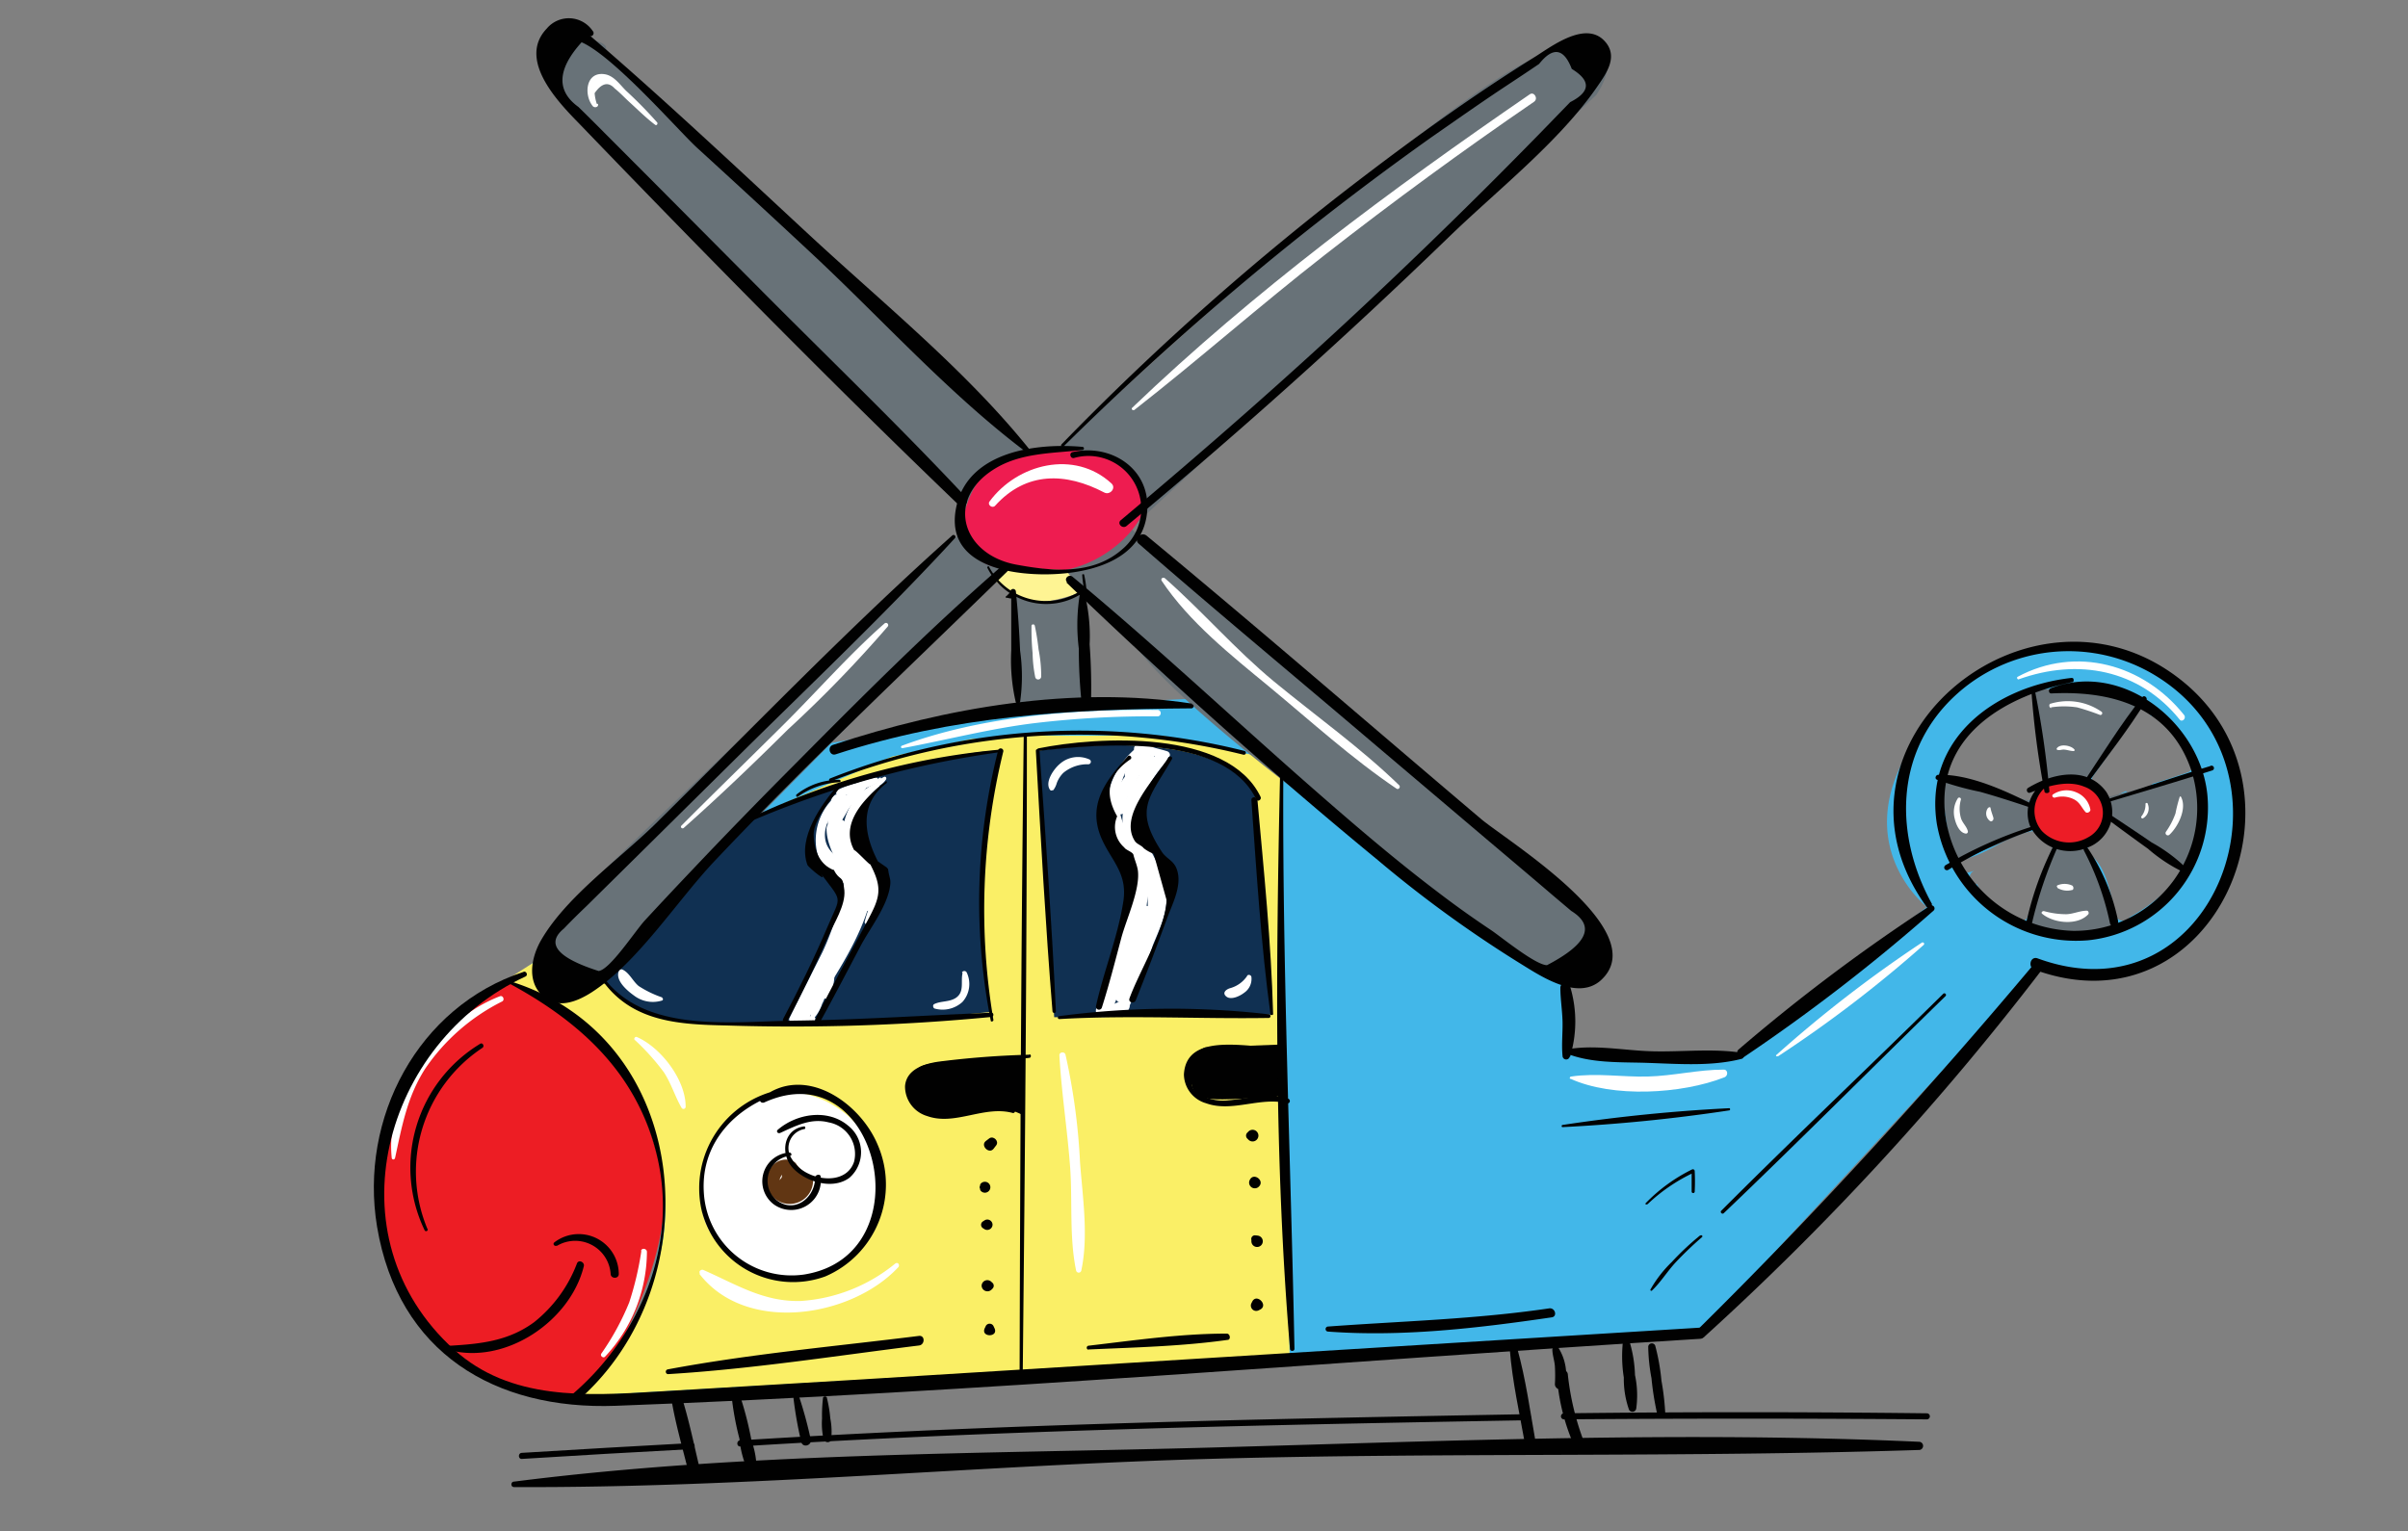 <svg id="illustration" xmlns="http://www.w3.org/2000/svg" viewBox="0 0 198.43 126.2"><rect x="0" y="0" width="198.43" height="126.2" fill="#808080" stroke="none"/><defs><style>.cls-1{fill:#ed1d24;}.cls-2{fill:#42b7e9;}.cls-3{fill:#faef66;}.cls-4{fill:#687278;}.cls-5{fill:#ee1c50;}.cls-6{fill:#fef493;}.cls-7{fill:#103052;}.cls-8{fill:#010101;}.cls-9{fill:#fff;}.cls-10{fill:#613613;}.cls-11{fill:#ed1c26;}</style></defs><path class="cls-1" d="M41.88,80.89S31,86.82,31.23,96.52s5.34,17.9,16.18,18.67c3.24-1.85,8.27-12.31,7.26-18.76S48.26,82.51,41.88,80.89Z"/><path class="cls-2" d="M176.68,54.63c-7-2.3-13.07-2.15-18.84,6.38s.94,13.75.94,13.75L143.54,86.91H129.42L128.17,76l-30-18.4-12,.56L68,61.33,41.88,80.89s11.7,3.84,12.79,15.54a23.11,23.11,0,0,1-7.26,18.76l92.67-5.31L168,79.66s9.84,3.34,14.54-4.54S183.72,56.93,176.68,54.63Zm-16.24,8.85a11.09,11.09,0,0,1,6.63-6.42c.57-.19.86.48.6.88a.85.85,0,0,1,.06.17c.24,1.89.12,3.77.74,5.58a.52.52,0,0,1-.05.7,3.16,3.16,0,0,0-.67.87.55.55,0,0,1-.52.74,5.56,5.56,0,0,1-2.42-.87,18.12,18.12,0,0,0-3.25-.87.58.58,0,0,1-.28-.19C160.87,64.31,160.22,64,160.44,63.48Zm8.84,7.36c-1.13,1.36-1.49,3.18-2.2,4.76a.47.47,0,0,1-.52.29.52.52,0,0,1-.27,0,5,5,0,0,1-3.36-3,.58.58,0,0,1-.43-1l.17-.11a4.44,4.44,0,0,1-.52.15c-.72.17-1-.94-.31-1.1,2-.46,3.53-1.91,5.52-2.3a.57.57,0,0,1,.64.33h0a1.79,1.79,0,0,0,.8.74.56.56,0,0,1,.38.46A.59.59,0,0,1,169.28,70.84ZM177.86,74a14.25,14.25,0,0,1-2.33,1.58.69.69,0,0,1-1.26-.5c-.39-1.54-.72-3.65-2-4.59-.54-.41-.07-1.3.47-1a.85.85,0,0,1,.13-.22,5.43,5.43,0,0,0,.66-1c0-.37.25-.76.69-.6,1.88.7,3.22,2.23,4.94,3.21a.52.52,0,0,1,.27.39.59.59,0,0,1,.2.55C179.53,72.72,178.53,73.48,177.86,74Zm2.81-10.87a.58.58,0,0,1-.39.54c-1,.34-1.92.66-2.89.93a.54.54,0,0,1-.2.16,9.62,9.62,0,0,1-1.5.56.5.5,0,0,1-.5-.11,6.11,6.11,0,0,0-.58.27h0a.52.52,0,0,1-.9.19c-.25-.29-.49-.57-.73-.87-.41,0-.8-.4-.51-.82l.11-.16a1,1,0,0,1,.08-.11c1.25-1.77,2.54-3.51,3.61-5.39a.57.57,0,0,1,1,.57,1,1,0,0,1-.08.14.59.59,0,0,1,.45,0l.08,0a.81.81,0,0,1,.18.1,6.24,6.24,0,0,1,2.41,3.05C180.69,62.34,180.94,62.85,180.67,63.14Z"/><path class="cls-3" d="M84.28,60.64H95.73l9.78,2.08.76,49-59.08,3.4S56.8,107,54.45,96.34,45.18,82.61,41.67,80.81L64.49,66.27l9-3.9L80,60.92Z"/><path class="cls-4" d="M87.52,36.72S120.28,6,127.76,4.31s3.78,3.52,3.78,3.52L93.19,43.57l36.59,31.18a2.73,2.73,0,0,1,1.45,3.57c-.89,2.63-4,1.53-4,1.53S99.08,61,93.47,53.14L85.3,44.23,49.17,80.83a2.23,2.23,0,0,1-3.37,0c-1.89-1.75-1.16-2.55,0-4.82s35-33.59,35-33.59l-35-35S43.9,5.19,45.8,4s4.28-.64,4.14,0,36,34.49,36,34.49Z"/><path class="cls-5" d="M79.31,43.13s.57-5.67,6-6.16,9.73,2.27,9.08,4.69-4.13,5.46-8.19,5.49S79.27,46.59,79.31,43.13Z"/><path class="cls-6" d="M82,47.87s2.17,1.84,3.56,1.8a14.09,14.09,0,0,0,3.62-.9L87.82,47,83,46.76Z"/><path class="cls-4" d="M83.93,58.39,89.48,58l-.27-9.21a6.92,6.92,0,0,1-3,.94,11.91,11.91,0,0,1-2.78-.78Z"/><path class="cls-7" d="M62,67.29s15.12-5.45,20.35-5.41c0,0-1.24,6.94-1.52,10.54s.78,11,.78,11l-9,.84-13,.08s-7.35.25-9.73-3.36C52.72,76.82,62,67.29,62,67.29Z"/><path class="cls-7" d="M85.51,61.89s14.7-2.4,18.11,3.68l-.41.38,1.59,17.69-17.93.21Z"/><path class="cls-8" d="M84.25,87.13s-7.52.15-8.45.83-1.72,2.62,0,3.51,4.7.15,5.75-.12a5,5,0,0,1,2.7.55Z"/><path class="cls-8" d="M99.3,86.34S97.72,87,98,88.4s.18,1.78,1.33,2.11,6-.18,6-.18V86.11Z"/><path class="cls-9" d="M65.84,90.07s-7.58-.32-8.06,8c-.54,6,6.92,7.4,6.92,7.4s8.33-.36,8-7.4A8.23,8.23,0,0,0,65.84,90.07Z"/><path class="cls-10" d="M65.08,95.62a1.51,1.51,0,0,0-1.72.93,1.86,1.86,0,0,0,.33,2.11A1.93,1.93,0,0,0,67,97.4a.53.53,0,0,0-.28-.47,2.81,2.81,0,0,1-1.11-1,.57.57,0,0,0-1,.13c-.17.72-.56,2.34.44,2.65a.93.93,0,0,0,1-.43A1.39,1.39,0,0,0,66,96.87a.63.63,0,0,0-.69-.27,1.45,1.45,0,0,0-1.08.72,1,1,0,0,0,.3,1.21c1.07.75,1.63-.79,1.32-1.62a.7.7,0,0,0-1.16-.3,1.28,1.28,0,0,0-.35.84.72.72,0,0,0,.7.7l.36,0A.72.72,0,0,0,65.86,97a.84.84,0,0,0-1.45.58c-.08.8,1,.86,1.35.36l.06-.09c.39-.51-.25-1.09-.76-1l-.12,0,.89.89,0-.07-.34.43-.21,0-.51-.21,0,0,.51-1.22H65l.71.71-.08.13-1.08-.14a.5.5,0,0,1-.05.43l.45-.45c.16.36.38.47.64.34l-.68-.27c.09.14.46.35.63.25a2.46,2.46,0,0,0,0-.47,3.68,3.68,0,0,1,.15-.88l-1,.13a4.29,4.29,0,0,0,1.54,1.36l-.25-.62c-.12.7-.9,1.32-1.51.64s.18-1.27.74-1.63a.36.36,0,0,0-.09-.65Z"/><path class="cls-9" d="M66.64,83.93c1.67-2.71,3.72-5.61,4.76-8.64.94-2.74-1.4-4.35-1.5-7a.9.9,0,0,0-1.79,0c0,2.25,2.2,4.15,1.83,6.31-.48,2.91-2.76,6.2-4.21,8.74a.53.53,0,0,0,.91.54Z"/><path class="cls-9" d="M69.16,67.93a9.91,9.91,0,0,0,.72-1.17,7.39,7.39,0,0,1,1-1.17c.39-.39-.21-1-.6-.61a4.66,4.66,0,0,0-1.51,2.79.24.24,0,0,0,.4.16Z"/><path class="cls-9" d="M72.15,64.1a7.79,7.79,0,0,0-1.57.44,7.05,7.05,0,0,0-1.55.58c-.21.13-.15.54.14.51a6.83,6.83,0,0,0,1.58-.47,8,8,0,0,0,1.52-.61c.19-.11.13-.48-.12-.45Z"/><path class="cls-9" d="M69.17,65.42c-2.62,1.79-2.75,6.37.53,7.47.67.22,1-.65.64-1.11-.83-1-2.28-1.32-2.36-2.84-.07-1.31,1-2.23,1.34-3.4a.1.1,0,0,0-.15-.12Z"/><path class="cls-9" d="M69.2,65.52a3.72,3.72,0,0,0-1,2.24.56.56,0,0,0,1.1.15c.11-.33.14-.69.24-1s.23-.66.35-1-.39-.65-.64-.38Z"/><path class="cls-9" d="M72.23,64.53a4.57,4.57,0,0,0-2.63,3.08,4.33,4.33,0,0,0,0,2.26c.26,1,2.16,3,1.27,4-.52.58.14,1.57.86,1.12a2.39,2.39,0,0,0,.89-3c-.35-1-1.15-1.65-1.56-2.57-.84-1.9-.06-3.34,1.37-4.57.12-.1,0-.32-.15-.26Z"/><path class="cls-9" d="M69.58,72.42a21.34,21.34,0,0,1-1.81,6.07c-.9,1.8-1.82,3.6-2.71,5.41a.25.25,0,0,0,.15.36,2.23,2.23,0,0,0,1.84-.08.19.19,0,0,0,0-.37c-1.88-.24-.24-1.43.39-2.55s1.29-2.59,1.86-3.9c.69-1.58,1.57-3.4.57-5a.13.13,0,0,0-.24,0Z"/><path class="cls-9" d="M67.08,83.93a3.4,3.4,0,0,0,.67-1.19,3.62,3.62,0,0,0,.38-1.18.18.18,0,0,0-.3-.13,4,4,0,0,0-.66,1.19,3,3,0,0,0-.39,1.18.18.18,0,0,0,.3.13Z"/><path class="cls-9" d="M68.29,82.21a4,4,0,0,0,.47-1.92.13.13,0,0,0-.22-.06,3.84,3.84,0,0,0-.67,1.87.22.22,0,0,0,.42.11Z"/><path class="cls-9" d="M71.41,76.11a2.39,2.39,0,0,0,.87-1.87c0-.21-.33-.21-.44,0A11.38,11.38,0,0,0,71.25,76c0,.1.08.23.16.13Z"/><path class="cls-9" d="M72.15,64.92a1.75,1.75,0,0,0,.85-.65c.09-.12,0-.31-.17-.22a1.67,1.67,0,0,0-.79.76c0,.06,0,.12.11.11Z"/><path class="cls-9" d="M72.32,64.44a1.28,1.28,0,0,0,.26-.2c.08-.06,0-.19-.1-.13a1.64,1.64,0,0,0-.25.21.08.08,0,0,0,.09.12Z"/><path class="cls-9" d="M68.85,65.51a.7.7,0,0,0-.38.63.19.19,0,0,0,.35.09l.27-.48a.18.18,0,0,0-.24-.24Z"/><path class="cls-9" d="M71,64.73a1.86,1.86,0,0,0-.69.85.3.3,0,0,0,.08.3l.05.06a.17.17,0,0,0,.18,0c.36-.1.44-.6.68-.86s-.06-.56-.3-.39Z"/><path class="cls-9" d="M93.7,62.08a5.07,5.07,0,0,0,1.16.23c.42,0,.84.11,1.26.13s.33-.42.07-.51-.83-.22-1.23-.35a5.12,5.12,0,0,0-1.17-.2c-.42,0-.46.58-.09.7Z"/><path class="cls-9" d="M93.61,61.67a6.92,6.92,0,0,0-2.13,7.47c.3.83.87,1.52,1.18,2.35a7.21,7.21,0,0,1-.15,4.33,65.9,65.9,0,0,1-2.16,7.27c-.29.78.92,1.08,1.22.33,1.26-3.13,3.3-7.49,3-11-.16-1.59-1.18-2.72-1.83-4.11-1.13-2.42-.36-4.45,1.08-6.51a.13.13,0,0,0-.18-.17Z"/><path class="cls-9" d="M91.71,83.53a2.16,2.16,0,0,0,.84,0,.53.53,0,0,0,.48-.37.37.37,0,0,0,0-.39.53.53,0,0,0-.57-.23,2.28,2.28,0,0,0-.79.29.38.38,0,0,0,.09.69Z"/><path class="cls-9" d="M93,83.09a46.93,46.93,0,0,0,2-5.17c.62-1.52,1.34-2.93,1.09-4.61a12.69,12.69,0,0,0-1.49-3.57c-1.32-2.72-.34-4.84,1.54-7,.42-.48-.27-1.19-.71-.71-2.14,2.33-3.78,4.55-2.46,7.76,1,2.31,2,3.57,1.46,6.25-.49,2.33-1.73,4.44-2.18,6.76-.08.42.5.72.73.3Z"/><path class="cls-9" d="M94.36,62.59a5.28,5.28,0,0,0-2,1.93c-.38.67-1,1.64-.47,2.38a.48.48,0,0,0,.65.17.41.41,0,0,0,.22-.34c0-.15-.06-.27,0-.41a2.48,2.48,0,0,1,.35-1,12.79,12.79,0,0,1,1.58-2.47.19.19,0,0,0-.23-.3Z"/><path class="cls-9" d="M94.54,62.09a1.48,1.48,0,0,0-1.34.64c-.3.38-.71,1-.42,1.48a.31.31,0,0,0,.34.14c.38-.1.47-.42.65-.73s.51-.52.87-.77.28-.7-.1-.76Z"/><path class="cls-9" d="M93.55,62.23a.74.74,0,0,0-.53.55.35.35,0,0,0,.24.42h.18a.36.36,0,0,0,.24-.24.51.51,0,0,1,.14-.26.28.28,0,0,0-.27-.47Z"/><path class="cls-9" d="M93.83,62c-.33,0-.5.24-.65.52a.35.35,0,1,0,.64.26,1.62,1.62,0,0,0,.19-.6.18.18,0,0,0-.18-.18Z"/><path class="cls-9" d="M94.89,62.27c-.49.32-1.27,1.3-.91,1.89a.34.34,0,0,0,.37.15c.66-.13.86-1.38.78-1.94a.17.17,0,0,0-.24-.1Z"/><path class="cls-9" d="M92.47,82.49c.63-1.21,1-2.56,1.61-3.78a6.56,6.56,0,0,0,1-3.45c0-.62-1-.86-1.15-.16a17.7,17.7,0,0,1-1.36,4.19A4.59,4.59,0,0,0,92,82.42a.29.29,0,0,0,.52.07Z"/><polygon class="cls-4" points="168.42 64.39 172.04 64.25 176.68 58.02 172.36 56.64 167.53 56.85 168.42 64.39"/><polygon class="cls-4" points="167.23 66 159.84 64.25 160.92 71.16 167.36 68.45 167.23 66"/><path class="cls-4" d="M169.19,69.56l2.66,0L174.26,76s-.66,1.28-2.88,1.15a19.53,19.53,0,0,1-4.51-.92Z"/><polygon class="cls-4" points="173.7 65.69 181.06 63.77 181.53 67.34 180.12 71.51 173.74 67.34 173.7 65.69"/><path class="cls-11" d="M170.49,64.25s-3.35.12-3.06,2.8,3.24,2.85,3.24,2.85,3.11-.9,3.07-2.56S172.5,64.8,170.49,64.25Z"/><path class="cls-9" d="M166.34,56c4.89-1.76,9.92-.83,13.27,3.31.21.27.58-.11.37-.37-3.32-4.17-8.89-5.75-13.72-3.15-.11.06,0,.25.08.21Z"/><path class="cls-9" d="M169,58.31a7.17,7.17,0,0,1,2.17,0,19.5,19.5,0,0,1,1.87.62.15.15,0,0,0,.15-.25A4.88,4.88,0,0,0,169,58c-.19,0-.16.38.05.36Z"/><path class="cls-9" d="M169.49,61.79c.21.1.31,0,.56,0s.54.12.82.12a.08.08,0,0,0,.06-.14c-.28-.33-1.18-.49-1.45-.07a0,0,0,0,0,0,.06Z"/><path class="cls-9" d="M179.62,65.68a11.94,11.94,0,0,0-.35,1.37,6.28,6.28,0,0,1-.79,1.52.19.19,0,0,0,.3.23c.71-.66,1.46-2.17.94-3.12a.06.06,0,0,0-.1,0Z"/><path class="cls-9" d="M176.8,66.31a1.55,1.55,0,0,1-.35,1,.11.11,0,0,0,.15.14.94.94,0,0,0,.38-1.19c0-.12-.2-.07-.18,0Z"/><path class="cls-9" d="M168.28,75.32c.94.79,2.91,1,3.8.05.09-.11,0-.31-.12-.3-.57,0-1.1.27-1.68.29a6.85,6.85,0,0,1-1.86-.26c-.13,0-.25.13-.14.22Z"/><path class="cls-9" d="M169.54,73.19a1.56,1.56,0,0,0,1.18.18c.2,0,.17-.34,0-.39a1.51,1.51,0,0,0-1.18,0,.1.1,0,0,0,0,.17Z"/><path class="cls-9" d="M161.32,65.83a2.12,2.12,0,0,0-.25,1.63c.1.45.38,1.17.9,1.25a.16.16,0,0,0,.19-.19c-.09-.4-.47-.7-.58-1.12a2.78,2.78,0,0,1,0-1.46.14.14,0,0,0-.26-.11Z"/><path class="cls-9" d="M163.83,66.59a.76.76,0,0,0,.15,1.08c.15.1.31-.07.29-.22s-.19-.54-.24-.84c0-.1-.15-.09-.2,0Z"/><path class="cls-9" d="M169.27,65.77a2.12,2.12,0,0,1,1.69.15c.44.25.58.66.88,1,.14.17.42,0,.42-.17a1.89,1.89,0,0,0-1.15-1.43,2,2,0,0,0-1.94.17c-.12.08,0,.29.1.24Z"/><path class="cls-9" d="M146.52,87.07a104.23,104.23,0,0,0,12-9.18c.1-.09,0-.26-.15-.19a105.09,105.09,0,0,0-12,9.27c-.05,0,0,.14.08.1Z"/><path class="cls-9" d="M129.41,88.92c3.48,1.59,9.17,1.27,12.7-.12.31-.12.3-.65-.09-.63-2.1,0-4.15.52-6.26.57s-4.2-.31-6.29,0c-.1,0-.17.15-.06.21Z"/><path class="cls-9" d="M32.55,95.48c.57-2.63,1-5.07,2.49-7.39a16.7,16.7,0,0,1,6.34-5.54c.23-.12.08-.52-.18-.43C36.28,84,31.71,90,32.28,95.44c0,.15.24.21.27,0Z"/><path class="cls-9" d="M52.85,103.12a25.77,25.77,0,0,1-1,4.24,21.32,21.32,0,0,1-2.3,4.22c-.12.19.16.41.31.25a12.72,12.72,0,0,0,3.45-8.64c0-.27-.43-.36-.49-.07Z"/><path class="cls-9" d="M57.63,105c3.84,5,12.54,3.6,16.39-.54.15-.16,0-.46-.24-.31A13.66,13.66,0,0,1,66,107.24c-3.09.09-5.33-1.37-8.05-2.56-.15-.06-.41.1-.27.28Z"/><path class="cls-9" d="M79.32,80.21c-.17.71.18,1.56-.56,2.05-.54.35-1.21.24-1.76.5-.18.08-.1.32,0,.37a2.42,2.42,0,0,0,2.31-.54,2.21,2.21,0,0,0,.35-2.43.22.22,0,0,0-.39,0Z"/><path class="cls-9" d="M54.57,82.22a8.69,8.69,0,0,1-1.94-.94c-.49-.4-.79-1.14-1.37-1.37a.22.22,0,0,0-.27.15c-.3.76.69,1.6,1.25,2a2.56,2.56,0,0,0,2.33.41.12.12,0,0,0,0-.21Z"/><path class="cls-9" d="M102.77,80.45a2.49,2.49,0,0,1-1.38,1c-.34.09-.72.39-.33.7s1.13-.05,1.47-.32a1.38,1.38,0,0,0,.59-1.31.21.21,0,0,0-.35-.1Z"/><path class="cls-9" d="M86.77,65.17a1.83,1.83,0,0,0,.32-.64,2.37,2.37,0,0,1,.53-.82A3.1,3.1,0,0,1,89.69,63a.21.21,0,0,0,.1-.39,2.27,2.27,0,0,0-2.48.38c-.48.41-1.24,1.49-.78,2.12a.16.16,0,0,0,.24,0Z"/><path class="cls-9" d="M85,51.6a20.79,20.79,0,0,0,.09,2.23,11,11,0,0,0,.22,2,.25.25,0,0,0,.49-.07,11.27,11.27,0,0,0-.22-2.24,18.39,18.39,0,0,0-.31-1.95.14.14,0,0,0-.27,0Z"/><path class="cls-9" d="M82,41.69c2.57-2.85,5.83-2.75,9-1.09.47.24,1-.37.59-.75-3.06-2.82-7.77-1.61-10.05,1.49-.2.27.23.6.46.35Z"/><path class="cls-9" d="M93.48,33.79c5.31-4.15,10.36-8.62,15.68-12.77q8.43-6.59,17.25-12.63c.38-.26,0-.88-.36-.61C114.65,15.61,103.33,24,93.3,33.61c-.12.11.06.27.18.18Z"/><path class="cls-9" d="M49.18,8.56A3.68,3.68,0,0,1,49,7.68q.87-1.25,1.65-.39c.42.33.8.74,1.19,1.1.71.64,1.39,1.33,2.15,1.9.13.09.24-.1.16-.2a34.76,34.76,0,0,0-2.55-2.6c-.5-.49-1-1.25-1.76-1.37-1.57-.25-1.75,1.68-1,2.62.15.19.53.09.43-.18Z"/><path class="cls-9" d="M56.34,68.25c2.95-2.62,5.78-5.33,8.58-8.11a102.73,102.73,0,0,0,8.22-8.48.18.18,0,0,0-.26-.26C69.93,54,67.32,57,64.54,59.76s-5.61,5.51-8.39,8.3c-.12.12.06.3.19.19Z"/><path class="cls-9" d="M95.73,47.88c2.27,3.4,5.72,6.14,8.85,8.72,3.43,2.84,6.81,5.92,10.5,8.41.17.12.36-.14.22-.28-3.18-3.09-6.89-5.73-10.3-8.54-3.22-2.66-5.9-5.79-9-8.52-.14-.12-.39,0-.27.21Z"/><path class="cls-9" d="M74.38,61.67C78,61,81.55,60.06,85.25,59.61a80.47,80.47,0,0,1,10.18-.56.27.27,0,0,0,0-.53c-6.91-.07-14.58.52-21.11,2.95a.1.1,0,1,0,.06.2Z"/><path class="cls-9" d="M52.33,85.74a19.18,19.18,0,0,1,2.37,2.64c.61.92.92,2,1.46,2.93a.18.18,0,0,0,.34-.1c0-2.18-2-4.83-4-5.72a.16.16,0,0,0-.19.25Z"/><path class="cls-9" d="M87.3,87c.17,3.11.67,6.2.89,9.31.19,2.77-.08,5.73.49,8.44a.22.22,0,0,0,.42,0c.61-2.85.12-6-.1-8.93a52.07,52.07,0,0,0-1.2-8.89c-.07-.27-.52-.22-.5.07Z"/><path class="cls-8" d="M89.25,36.84c-3.76-.35-9.38.34-10.42,4.82s3.43,5.61,6.91,5.68,8.53-.89,8.8-5.3c.21-3.46-3.05-5.49-6.16-4.77-.31.07-.18.56.13.48a4.35,4.35,0,0,1,4,7.5c-2.44,2.18-5.82,1.84-8.78,1.29-4.39-.82-5.84-5.27-1.9-7.81,2.2-1.43,4.89-1.35,7.4-1.64a.13.13,0,0,0,0-.25Z"/><path class="cls-8" d="M81.36,46.8a5.43,5.43,0,0,0,7.87,2.07c.13-.09,0-.29-.12-.21a5.3,5.3,0,0,1-7.61-1.94c0-.1-.19,0-.14.08Z"/><path class="cls-8" d="M89.18,47.39a7.94,7.94,0,0,0,.2,1.37.08.08,0,0,0,.16,0,9,9,0,0,0-.2-1.37c0-.09-.17-.07-.16,0Z"/><path class="cls-8" d="M82.88,49.27c.28,0,.39.14.65,0a.23.23,0,0,0-.12-.44c-.29,0-.29.19-.54.35,0,0,0,.06,0,.06Z"/><path class="cls-8" d="M83.33,48.73c0,1.64,0,3.26,0,4.9a15.38,15.38,0,0,0,.37,4.24.19.19,0,0,0,.36,0,15,15,0,0,0,0-4.24c-.07-1.64-.18-3.26-.35-4.9a.23.23,0,0,0-.45,0Z"/><path class="cls-8" d="M89,48.88a15.67,15.67,0,0,0-.1,4.59,42.35,42.35,0,0,0,.25,4.65c.07.45.72.3.75-.1a47.21,47.21,0,0,0-.11-4.9,14.33,14.33,0,0,0-.43-4.24.19.19,0,0,0-.36,0Z"/><path class="cls-8" d="M98.23,58C88.44,56.5,78,58.31,68.64,61.4c-.49.16-.28.94.22.78C78.63,59,88,58.46,98.18,58.39c.21,0,.27-.33,0-.36Z"/><path class="cls-8" d="M43.15,80.11c-8.72,2.87-13.56,12.06-12.08,21,1.74,10.4,9.71,15.14,19.68,14.77,29.78-1.1,59.58-3.67,89.33-5.52.59,0,.6-1,0-.92l-69.14,4.27-16.79,1c-5.82.35-12.09.75-16.73-3.46-10.33-9.35-5.78-25.38,5.89-30.76.22-.1.07-.46-.16-.39Z"/><path class="cls-8" d="M140.47,110.17a227.81,227.81,0,0,0,27.85-30.31c.28-.36-.34-.85-.63-.49-8.85,10.55-18,20.56-27.79,30.23-.37.37.19.92.57.57Z"/><path class="cls-8" d="M159.05,74.66a150.06,150.06,0,0,0-15.78,11.85c-.33.28.11.84.47.6a151.68,151.68,0,0,0,15.61-12.06.25.25,0,0,0-.3-.39Z"/><path class="cls-8" d="M159.21,74.53c-3.08-5.58-3.11-12.35,1.7-17a13.76,13.76,0,0,1,17-1.66c12.22,7.85,4.64,28.49-10,23.13-.59-.22-.84.72-.26.93,14.86,5.45,23.71-14.89,11.92-24-12.43-9.61-30.47,5.53-20.79,18.85.17.23.54,0,.4-.23Z"/><path class="cls-8" d="M128.9,86.76c2.08.9,4.49.78,6.74.85,2.58.08,5.37.32,7.88-.33.24-.06.27-.46,0-.5-2.4-.37-4.89-.06-7.32-.12s-4.93-.61-7.27-.12a.12.12,0,0,0,0,.22Z"/><path class="cls-8" d="M129.38,87.11a10,10,0,0,0,0-5.81.41.41,0,0,0-.8.11c0,.93.16,1.87.18,2.81s-.09,1.87,0,2.81a.3.3,0,0,0,.59.08Z"/><path class="cls-8" d="M68.46,64.41a56.29,56.29,0,0,1,34-2.2.16.16,0,0,0,.09-.31A55.73,55.73,0,0,0,68.4,64.17c-.14.06-.08.29.06.24Z"/><path class="cls-8" d="M65.75,65.67a6.47,6.47,0,0,1,3.42-1.19.1.1,0,0,0,0-.2,5.64,5.64,0,0,0-3.52,1.2c-.11.08,0,.27.1.19Z"/><path class="cls-8" d="M84.36,60.73c-.22,17.47-.29,34.94-.34,52.41a.13.13,0,0,0,.26,0c.18-17.47.34-34.94.34-52.41a.13.13,0,0,0-.26,0Z"/><path class="cls-8" d="M49.85,81.1c2.47,3.18,6.27,3.35,10,3.43a171.16,171.16,0,0,0,21.84-.7c.22,0,.23-.36,0-.35-5.38.21-10.75.58-16.14.65-5,.06-12,1.06-15.55-3.22-.12-.14-.3,0-.19.19Z"/><path class="cls-8" d="M81.86,84.06a54.84,54.84,0,0,1,.82-22.13.22.22,0,0,0-.42-.11,50.72,50.72,0,0,0-.62,22.3c0,.15.25.08.22-.06Z"/><path class="cls-8" d="M85.36,61.89c.4,7.16.79,14.33,1.37,21.47,0,.18.29.19.28,0-.33-7.16-.84-14.32-1.35-21.47,0-.18-.31-.19-.3,0Z"/><path class="cls-8" d="M87.33,84c5.76-.33,11.47,0,17.22-.09.17,0,.22-.27,0-.3a70.21,70.21,0,0,0-17.26.15c-.15,0-.16.25,0,.24Z"/><path class="cls-8" d="M104.91,83.56c-.16-5.87-.76-11.76-1.29-17.61,0-.31-.52-.32-.5,0,.42,5.88.78,11.81,1.57,17.64,0,.13.23.1.22,0Z"/><path class="cls-8" d="M85.59,61.9c5-.58,15.32-1.5,17.93,4,.12.24.47,0,.36-.21-2.68-5.59-13.39-5-18.32-4-.11,0-.08.21,0,.2Z"/><path class="cls-8" d="M84.84,86.94a73.34,73.34,0,0,0-7.55.58c-1.17.18-2.59.63-2.71,2A2.54,2.54,0,0,0,76.41,92c2.3.82,4.7-.91,7.07-.25a.16.16,0,0,0,.08-.3A5.55,5.55,0,0,0,81,91.26c-.6.08-1.17.25-1.76.36a3.53,3.53,0,0,1-2.27,0q-2.56,0-.61-3.49c.86-.55,2.79-.37,3.8-.46,1.55-.14,3.1-.28,4.65-.47.18,0,.19-.3,0-.29Z"/><path class="cls-8" d="M105.48,64c-.34,15.65-.49,31.57.82,47.18,0,.23.37.24.37,0-.31-15.74-1-31.43-.92-47.18a.14.14,0,0,0-.27,0Z"/><path class="cls-8" d="M105.87,86.28c-2.14.37-8.1-1.57-8.31,2.29a2.51,2.51,0,0,0,1.82,2.37c2.14.78,4.47-.55,6.68,0,.24.06.32-.28.1-.37a5.16,5.16,0,0,0-2.7-.2,20.44,20.44,0,0,1-2.33.34,3.8,3.8,0,0,1-2-.36,1.18,1.18,0,0,1-.69-1.87,1.4,1.4,0,0,1,1.25-1.69,4.66,4.66,0,0,1,1.48-.18c.53,0,1.06.08,1.58.13a6.92,6.92,0,0,0,3.17-.19.13.13,0,0,0-.07-.24Z"/><path class="cls-8" d="M66.27,92.85c-1.68.21-2,2.2-1,3.36s3.3,1.93,4.72.88a2.79,2.79,0,0,0-.11-4.31c-1.67-1.4-4.22-1-5.79.35-.15.13,0,.34.2.26,1.29-.59,2.55-1.25,4-.87a2.64,2.64,0,0,1,2.09,3.24c-.53,1.59-2.47,1.61-3.73,1a3.22,3.22,0,0,1-1.44-1.29,1.59,1.59,0,0,1,1.07-2.4c.12,0,.09-.23,0-.22Z"/><path class="cls-8" d="M65.1,95a2.38,2.38,0,0,0-1.36,4.26A2.45,2.45,0,0,0,67.63,97c0-.26-.46-.19-.46.07,0,1.72-1.81,3.07-3.29,1.76a2.08,2.08,0,0,1,1.25-3.56c.13,0,.1-.23,0-.23Z"/><path class="cls-8" d="M64.31,89.82a8.29,8.29,0,0,0-6.51,9.87A7.76,7.76,0,0,0,68,105.22,8.24,8.24,0,0,0,72.34,94.4c-1.47-3.57-6.12-6.75-9.63-3.85-.2.16,0,.42.26.33,9.41-4.3,13.31,12.58,3.29,14.18A7.24,7.24,0,0,1,58,98.31c-.27-4.14,2.64-7.12,6.38-8.25a.13.13,0,0,0-.07-.24Z"/><path class="cls-8" d="M37,111.28c4.64,1.25,10-2.37,11.11-6.91.08-.32-.41-.57-.56-.24A11.29,11.29,0,0,1,44,109c-2.12,1.55-4.4,1.78-6.93,1.93a.16.16,0,0,0,0,.32Z"/><path class="cls-8" d="M45.89,102.7A2.93,2.93,0,0,1,50.32,105c0,.43.69.44.67,0a3.3,3.3,0,0,0-5.31-2.59c-.16.13,0,.36.21.27Z"/><path class="cls-8" d="M35.23,101.32a12.24,12.24,0,0,1,4.53-14.95c.19-.14,0-.46-.19-.33A11.93,11.93,0,0,0,35,101.43a.14.14,0,0,0,.25-.11Z"/><path class="cls-8" d="M41.84,81c5.9,3.17,10.61,7.39,12.27,14.16,1.82,7.39-1.34,15-7,19.82-.33.29.16.78.49.49,11.08-9.61,9.64-30-5.74-34.64a.09.09,0,0,0-.07.17Z"/><path class="cls-8" d="M170.71,55.88c-6.28.7-12.18,5-11.11,12a11.65,11.65,0,0,0,12.45,9.63,11,11,0,0,0,9.84-12.06c-.63-5.89-7-11-12.9-8.72-.21.08-.2.44.06.43,4.93-.24,9.67,1.07,11.47,6.19a10.12,10.12,0,0,1-9.69,13.38,10.94,10.94,0,0,1-10.59-10.16c-.32-6.21,5.24-9.24,10.52-10.34.18,0,.14-.36,0-.34Z"/><path class="cls-8" d="M169.49,64.08a3,3,0,0,0-2.21,4,3.68,3.68,0,0,0,4.81,1.76,3.1,3.1,0,0,0,1.46-4.59c-1.61-2.16-4.49-1.48-6.43-.3-.2.12-.07.48.17.39,1.37-.51,3.05-1.08,4.47-.49a2.28,2.28,0,0,1,.31,4.17,3.12,3.12,0,0,1-3.8-.51,2.55,2.55,0,0,1,1.31-4.14c.21,0,.12-.37-.09-.33Z"/><path class="cls-8" d="M167.39,56.85a71.48,71.48,0,0,0,1.08,8.37c0,.23.43.18.41,0a73.5,73.5,0,0,0-1.21-8.36.14.14,0,0,0-.28,0Z"/><path class="cls-8" d="M172,64.6c1.64-2.26,3.42-4.49,4.87-6.88.13-.2-.18-.46-.33-.26-1.76,2.2-3.25,4.64-4.83,7-.12.18.17.34.29.17Z"/><path class="cls-8" d="M168,71s0,0,0,0,0,0,0,0Z"/><path class="cls-8" d="M169.3,69.58a26.16,26.16,0,0,0-2.3,6.36c-.07.3.38.42.45.13a35.1,35.1,0,0,1,2.14-6.32c.08-.19-.19-.36-.29-.17Z"/><path class="cls-8" d="M171.72,70.1a23.25,23.25,0,0,1,2.15,6c.09.43.76.25.67-.19a16.74,16.74,0,0,0-2.5-6,.18.18,0,0,0-.32.18Z"/><path class="cls-8" d="M173.85,66.08c2.82-.85,5.66-1.68,8.47-2.58a.2.2,0,1,0-.16-.37l-.47.23c-.1,0-.06.23.06.21l.51-.07,0-.39c-2.82.86-5.62,1.81-8.43,2.72-.16,0-.09.3.07.25Z"/><path class="cls-8" d="M173.67,67.53c1.11.82,2.21,1.63,3.33,2.43a13.07,13.07,0,0,0,3.07,2c.19.06.28-.18.18-.31a13.15,13.15,0,0,0-2.95-2.21c-1.13-.78-2.27-1.53-3.41-2.29-.23-.16-.44.22-.22.38Z"/><path class="cls-8" d="M167.31,66.21c-2.2-1.09-5.1-2.42-7.6-2.34-.19,0-.31.31-.1.4a25,25,0,0,0,3.56,1c1.35.38,2.68.81,4,1.25a.17.17,0,0,0,.13-.31Z"/><path class="cls-8" d="M167.4,68.15a34.59,34.59,0,0,0-7.08,3.17.22.22,0,0,0,.23.38,34.75,34.75,0,0,1,6.92-3.27c.17-.06.1-.33-.07-.28Z"/><path class="cls-8" d="M142.05,100c6.17-5.89,12.17-11.94,18.27-17.89a.13.13,0,1,0-.19-.19c-6.08,6-12.26,11.84-18.29,17.88-.13.13.08.33.21.2Z"/><path class="cls-8" d="M128.74,92.91a137.86,137.86,0,0,0,13.76-1.38c.1,0,.08-.19,0-.18a137.86,137.86,0,0,0-13.73,1.38c-.11,0-.11.19,0,.18Z"/><path class="cls-8" d="M140.08,101.85a22.55,22.55,0,0,0-2.31,2.17A10.07,10.07,0,0,0,136,106.3a.08.08,0,0,0,.12.09c.72-.68,1.26-1.57,1.94-2.31a28.65,28.65,0,0,1,2.18-2.09c.11-.08,0-.23-.14-.14Z"/><path class="cls-8" d="M135.76,99.27a14.34,14.34,0,0,1,3.86-2.63l-.22-.12c0,.58,0,1.16,0,1.73a.13.13,0,0,0,.25,0,16.65,16.65,0,0,0,0-1.73.15.15,0,0,0-.22-.12,13.84,13.84,0,0,0-3.81,2.77c-.07.06,0,.16.1.1Z"/><path class="cls-8" d="M78.49,44.12C70,51.69,62.07,59.94,54,67.92c-3,2.94-7.36,6-9.43,9.61-.75,1.32-1.17,3.24.05,4.47s2.83.63,4.13-.2c3.84-2.48,7-7.51,10.16-10.85C66.68,62.73,74.92,55,83,47.11c.3-.29-.14-.71-.45-.45-5.92,5.15-11.49,10.73-17,16.29-2.89,2.9-5.73,5.82-8.54,8.79-1.3,1.37-2.59,2.74-3.87,4.13-.8.87-2.87,4.06-3.81,4.17q-5.13-1.64-2.86-3.5c.6-.63,1.22-1.24,1.85-1.84l4.17-4.12,8.33-8.24c6-5.94,12.17-11.78,17.89-18a.16.16,0,0,0-.22-.22Z"/><path class="cls-8" d="M87.62,36.82A248,248,0,0,1,106.46,20q5.58-4.48,11.43-8.64c2-1.39,3.94-2.76,5.94-4.09,1-.66,2-1.32,3-2q1.71-2.15,2.69.41,2.39,1.46-.13,2.74l-2.61,2.69c-1.53,1.56-3.07,3.12-4.62,4.66q-4.65,4.62-9.43,9.11c-6.6,6.2-13.41,12.16-20.37,18-.34.28.14.75.47.48Q106.51,32,119.33,19.6c4-3.89,9.19-7.92,12.34-12.53.73-1.06,1.69-2.43.58-3.66-1.58-1.76-4.41.43-5.77,1.28-4.83,3-9.5,6.35-14,9.78a222.87,222.87,0,0,0-25,22.15.14.14,0,0,0,.2.2Z"/><path class="cls-8" d="M87.86,48c8.22,7.91,16.86,15.65,25.68,22.9a99.55,99.55,0,0,0,11.83,8.58c1.62,1,4.61,3,6.51,1.36C136.46,76.77,124,69.2,122,67.47c-9.17-7.77-18.25-15.65-27.51-23.31-.45-.37-1.11.26-.65.66,6.36,5.54,12.86,10.94,19.29,16.41l9.66,8.19c1.74,1.47,3.48,2.94,5.2,4.41l1.49,1.26q3,1.86-2,4.47c-.94,0-3.83-2.37-4.61-2.89-1.5-1-3-2.07-4.42-3.16-3.83-2.9-7.46-6.05-11.07-9.22-6.33-5.58-12.51-11.37-19-16.75-.3-.25-.74.16-.44.45Z"/><path class="cls-8" d="M48.84,2.55a2.37,2.37,0,0,0-3.78-.2c-2.47,2.58,1,6.13,2.65,7.82C57.94,20.8,68.35,31.4,79,41.62a.44.44,0,0,0,.61-.62C74,35,68.06,29.31,62.28,23.48l-8.34-8.39L49.76,10.9c-.69-.7-1.39-1.39-2.09-2.08q-3-2.16.81-5.91a.25.25,0,0,0,.36-.36Z"/><path class="cls-8" d="M84.87,37.09c-5.2-6.49-12-12-18.11-17.66S54.42,7.89,48,2.41a.49.49,0,0,0-.54-.07l-.7.36c-.35.18-.09.68.26.61,2.07-.4,8.75,7.35,10.44,8.89q4.67,4.26,9.3,8.58c5.89,5.48,11.46,11.73,17.9,16.56.15.11.29-.12.19-.25Z"/><path class="cls-8" d="M82.53,61.78a60.84,60.84,0,0,0-21.44,6c-.13.07,0,.26.12.2a79.66,79.66,0,0,1,21.35-6c.08,0,.06-.16,0-.16Z"/><path class="cls-8" d="M69.07,64.69c-1.39,1.62-3.37,4.38-2.53,6.62.07.17,2,1.82.94.48,2,2.7,1.86,1.9.71,4.61S65.84,81.52,64.53,84c-.11.22.23.42.34.2,1.2-2.29,2.34-4.61,3.37-7,.49-1.11,1.45-2.58,1.34-3.81-.14-1.39-.35-.66-.87-1.69l-.06,0c-1-.42-1.56-1.4-1.6-2.92,0-1.26,1.51-3,2.22-3.93.09-.12-.11-.27-.2-.16Z"/><path class="cls-8" d="M73,64.42C71.3,65.7,69,68,70.53,70.31c-.63-.91,1.38,1.29,1.16.89,1.06,2,.83,2.77-.18,4.65-1.44,2.71-2.92,5.41-4.31,8.14a.23.23,0,0,0,.39.23c1.14-2.07,2.23-4.16,3.33-6.25.75-1.41,2-3,2.37-4.62.19-.91,0-.86-.11-1.72,0,0-.09-.08-.09-.11L72.34,71c-1.44-2.8-1.2-5,.72-6.45.06-.07,0-.2-.1-.14Z"/><path class="cls-8" d="M92.94,62.34c-1.85,2-3.33,4-2.2,6.7.78,1.86,2.19,2.89,1.83,5.25-.44,2.89-1.62,5.76-2.25,8.62a.25.25,0,0,0,.48.14c.6-1.89,1.09-3.81,1.6-5.73.41-1.54,1.55-3.95,1.37-5.54-.06-.45-.27-.89-.37-1.32-.05-.23-.65-.4-.75-.6a2.23,2.23,0,0,1-.59-2.57q-1.65-2.87,1.12-4.72c.14-.16-.09-.39-.24-.23Z"/><path class="cls-8" d="M96.31,62.39c-1,1.68-4.18,4.78-2.79,6.94.17.26.55.35.73.59a3.14,3.14,0,0,0,.82.46l1.06,3.81c-.08,2.4-2.25,5.86-3.06,8.12-.11.33.39.46.52.15.9-2.24,1.75-4.5,2.58-6.76.45-1.22,1.25-2.7.82-4-.25-.78-.87-.89-1.26-1.5-2.32-3.55-1-4.42.84-7.62a.15.15,0,0,0-.26-.15Z"/><path class="cls-8" d="M109.4,109.76c6.13.46,12.4-.28,18.47-1.17.49-.07.28-.81-.21-.74-6.09.9-12.14,1.05-18.26,1.5a.21.21,0,0,0,0,.41Z"/><path class="cls-8" d="M55.07,113.27c6.91-.42,13.8-1.51,20.66-2.36.5-.06.51-.85,0-.79-6.89.86-13.88,1.48-20.71,2.76a.2.2,0,0,0,0,.39Z"/><path class="cls-8" d="M89.68,111.24c3.8-.17,7.7-.26,11.47-.79.3,0,.23-.53-.07-.52-3.79,0-7.64.56-11.4,1a.17.17,0,0,0,0,.33Z"/><path class="cls-8" d="M102.88,93.27l-.1.1a.34.34,0,0,0,0,.48l.1.1a.48.48,0,1,0,0-.68Z"/><path class="cls-8" d="M103,97.24a.47.47,0,0,0,.74.57c.5-.49-.43-1.18-.74-.57Z"/><path class="cls-8" d="M103.6,101.84h-.11a.3.3,0,0,0-.37.37v.11a.47.47,0,1,0,.47-.47Z"/><path class="cls-8" d="M103.19,107.29l-.06.12a.44.44,0,0,0,.59.6l.12-.06c.71-.36-.29-1.37-.65-.66Z"/><path class="cls-8" d="M81.53,93.83l-.3.23c-.46.37.27,1.1.64.64l.23-.3c.24-.34-.23-.8-.57-.57Z"/><path class="cls-8" d="M81.14,100.59l-.14.09a.33.33,0,0,0,0,.56l.14.09a.44.44,0,0,0,.65-.37.43.43,0,0,0-.65-.37Z"/><path class="cls-8" d="M81.69,106.32l.1-.1a.33.33,0,0,0,0-.47l-.1-.09a.47.47,0,0,0-.8.33.48.48,0,0,0,.8.33Z"/><path class="cls-8" d="M81.93,109.44l-.07-.15a.36.36,0,0,0-.62,0l-.07.15c-.44.83,1.2.83.76,0Z"/><path class="cls-8" d="M80.77,97.64l0,.08a.26.26,0,0,0,0,.29l0,.08a.45.45,0,1,0,0-.45Z"/><path class="cls-8" d="M55.33,115.36c.33,2,.92,4,1.41,6,.14.61,1.08.35.93-.26-.48-2-.88-4-1.51-6a.43.43,0,0,0-.83.23Z"/><path class="cls-8" d="M60.33,115.45a24,24,0,0,0,.6,3.13,8.12,8.12,0,0,0,.87,3c.13.18.48.2.53-.07a6.82,6.82,0,0,0-.4-2.74,27.46,27.46,0,0,0-.86-3.44c-.13-.37-.78-.35-.74.1Z"/><path class="cls-8" d="M124.41,111.2c.21,2.71.83,5.4,1.3,8.07.1.57,1,.33.86-.23-.47-2.64-.83-5.34-1.55-7.92-.09-.33-.64-.28-.61.08Z"/><path class="cls-8" d="M128.29,113.34a17,17,0,0,0,1.43,5.83c.21.44,1,.13.8-.34a22.11,22.11,0,0,1-1.32-5.49c0-.58-1-.59-.91,0Z"/><path class="cls-8" d="M127.92,111.21c0,.48.18.94.21,1.42a12.16,12.16,0,0,1,0,1.48.43.43,0,0,0,.84.11,4.22,4.22,0,0,0-.56-3.14c-.13-.18-.49-.15-.47.13Z"/><path class="cls-8" d="M133.74,110.55a11.18,11.18,0,0,0,.07,3,7.65,7.65,0,0,0,.43,2.66.32.32,0,0,0,.59-.08,8,8,0,0,0-.1-2.79,10.51,10.51,0,0,0-.46-2.79c-.09-.22-.47-.29-.53,0Z"/><path class="cls-8" d="M135.82,111a15.3,15.3,0,0,0,.27,2.61,23.65,23.65,0,0,0,.46,2.9.34.34,0,0,0,.67-.09,21.1,21.1,0,0,0-.31-2.61,17.36,17.36,0,0,0-.51-2.88.3.3,0,0,0-.58.07Z"/><path class="cls-8" d="M65.39,115.28a31.39,31.39,0,0,0,.64,3.59c.13.5.88.29.78-.21a33.54,33.54,0,0,0-.93-3.44c-.09-.25-.53-.23-.49.06Z"/><path class="cls-8" d="M67.82,115.23a12,12,0,0,0-.08,1.69,5.92,5.92,0,0,0,.13,1.73c.09.28.57.33.62,0a5.59,5.59,0,0,0-.07-1.73,10.64,10.64,0,0,0-.28-1.69c0-.15-.3-.17-.32,0Z"/><path class="cls-8" d="M41.32,122.8h-.19a0,0,0,1,0,0,0h.19a0,0,0,0,0,0,0Z"/><path class="cls-8" d="M42.36,122.58c19.25.09,38.63-1.82,57.89-2.34s38.64-.09,57.94-.72a.34.34,0,0,0,0-.67c-19.24-.88-38.7-.08-57.94.46s-38.87.4-57.89,2.82c-.28,0-.3.45,0,.45Z"/><path class="cls-8" d="M128.88,117q14.94-.12,29.9,0a.25.25,0,0,0,0-.5q-15-.18-29.9,0a.25.25,0,0,0,0,.5Z"/><path class="cls-8" d="M61,119.23c21.61-1.35,43.26-1.77,64.9-2.16a.25.25,0,0,0,0-.5c-21.64.39-43.29.81-64.9,2.16-.32,0-.32.52,0,.5Z"/><path class="cls-8" d="M43,120.26q7-.44,14-.81c.32,0,.33-.52,0-.5q-7,.38-14,.81c-.32,0-.32.52,0,.5Z"/></svg>